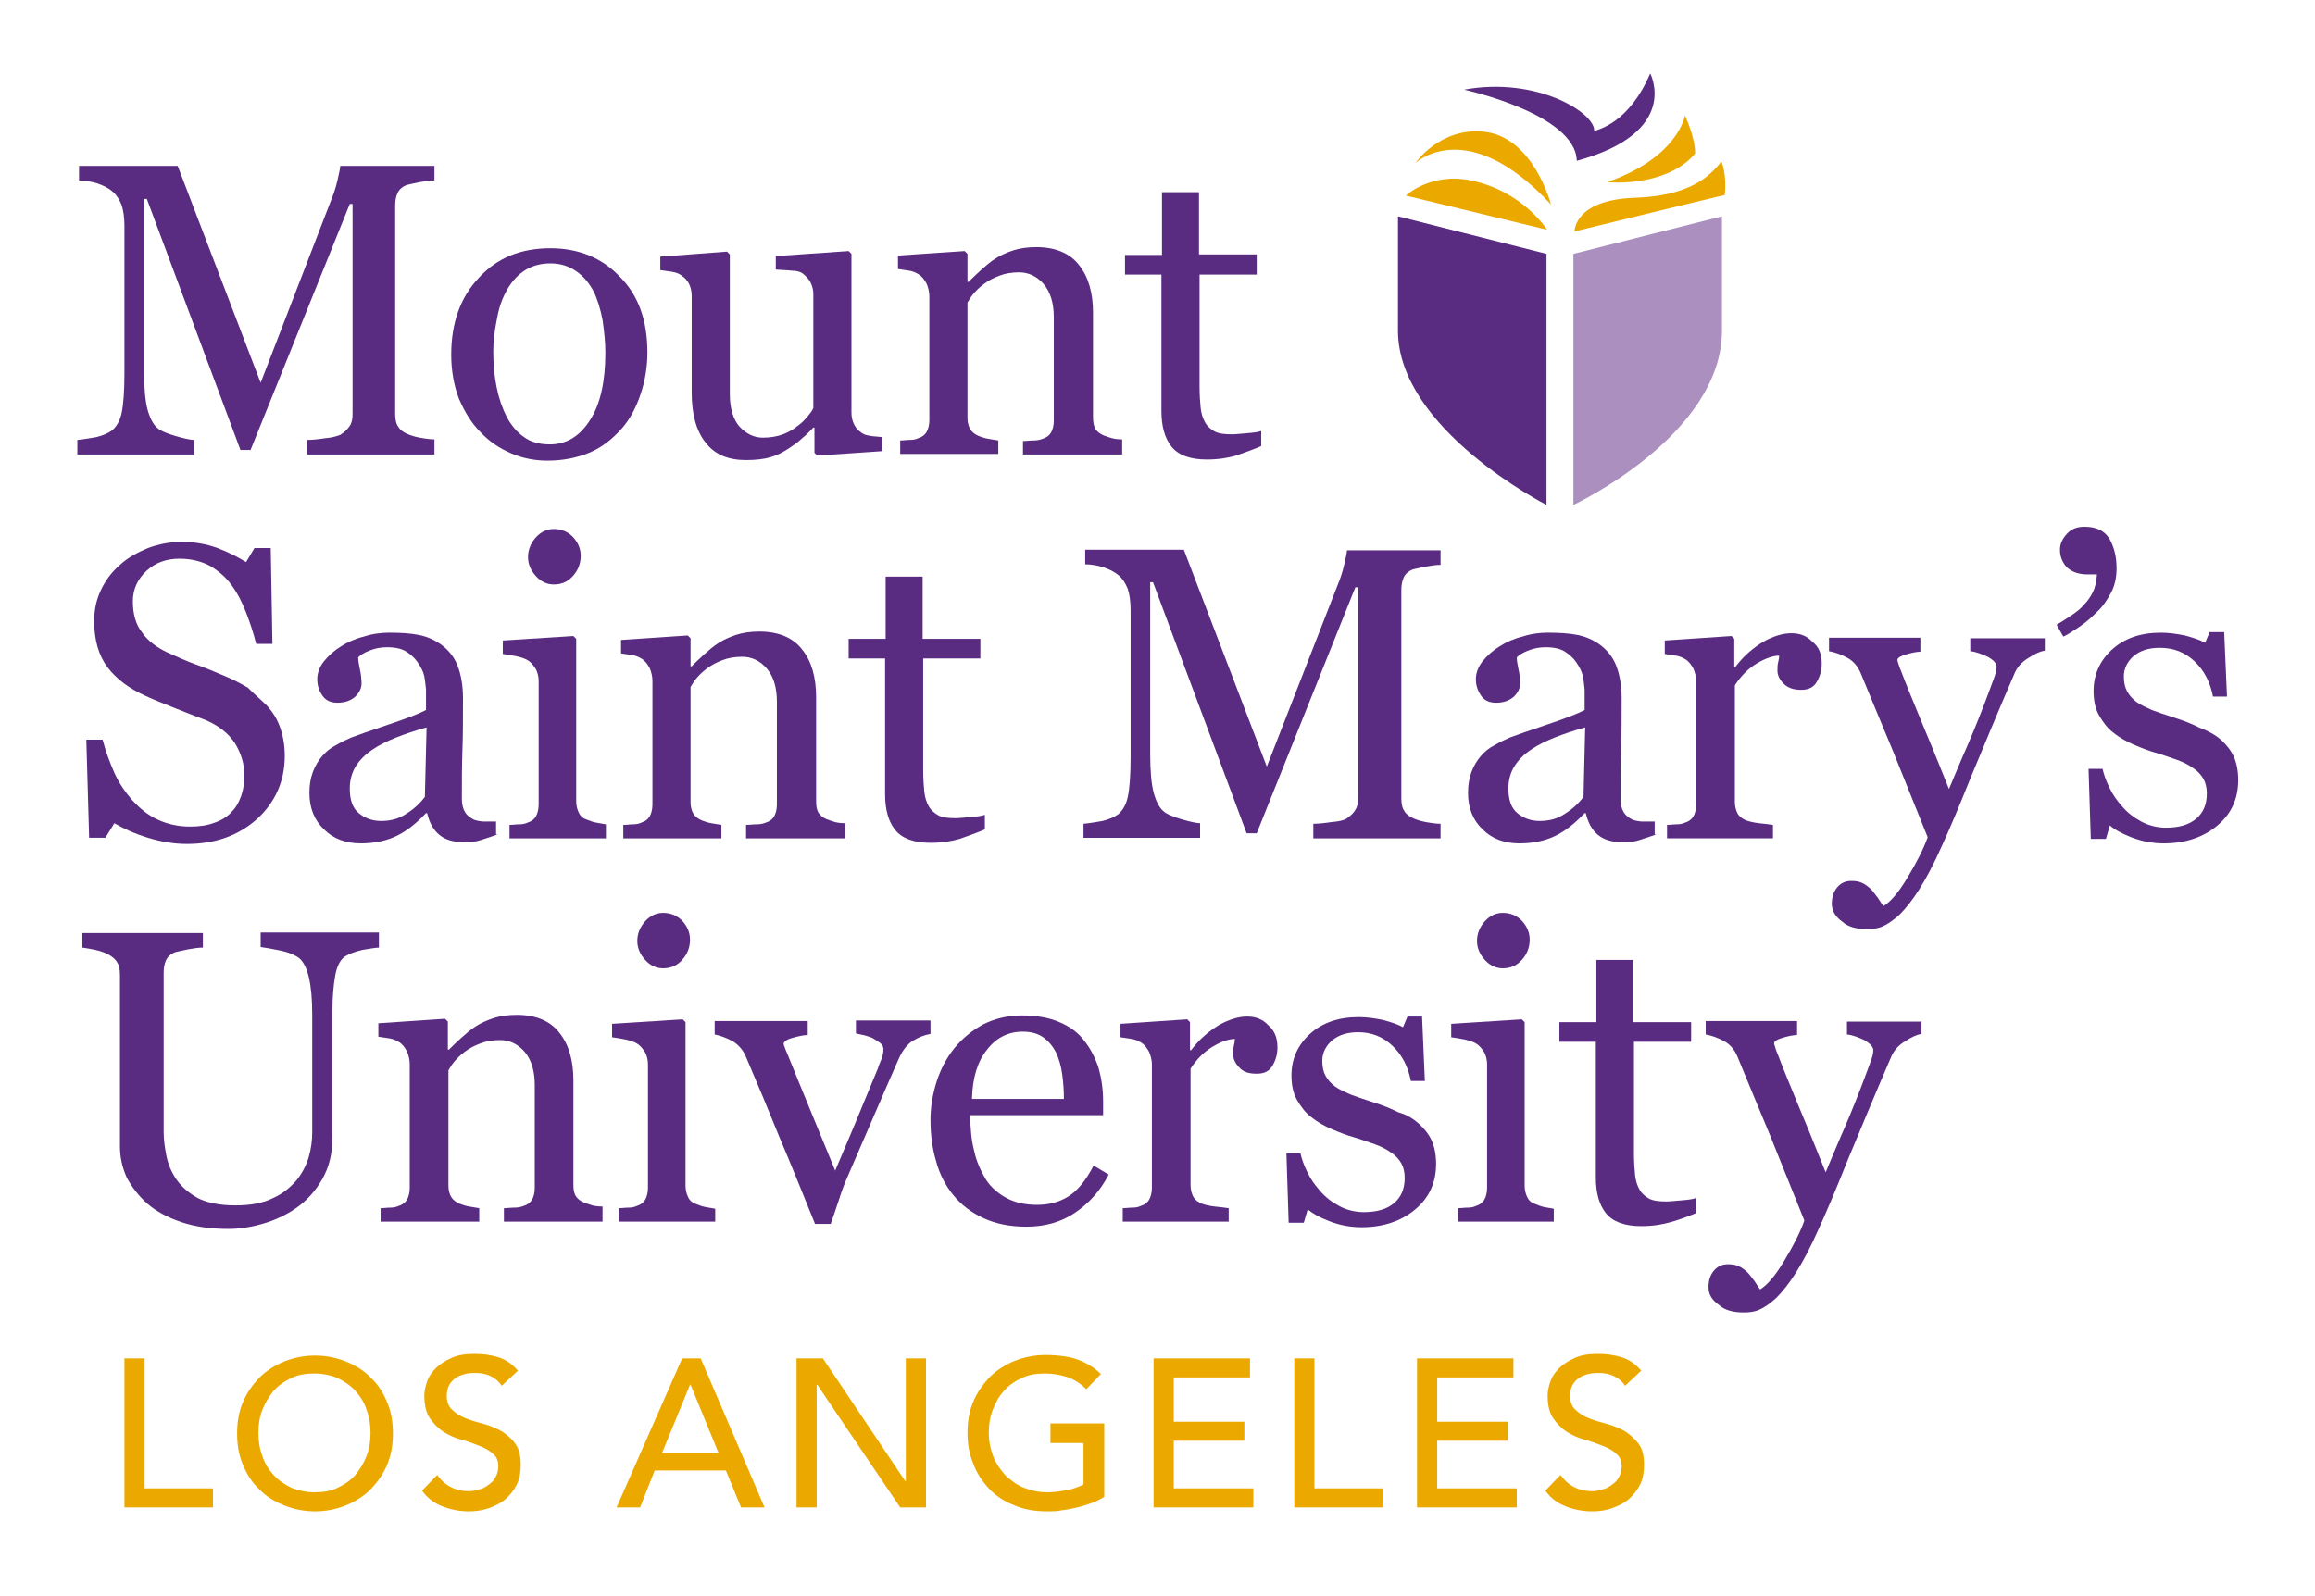 <svg enable-background="new 0 0 413 284.8" viewBox="0 0 413 284.8" xmlns="http://www.w3.org/2000/svg"><path d="m22.2 269h15.8v-3.4h-12.2v-23.2h-3.6zm39.6-.4c1.7-.7 3.2-1.7 4.4-2.9 1.2-1.3 2.2-2.7 2.9-4.4s1-3.5 1-5.5-.3-3.8-1-5.5-1.6-3.2-2.9-4.4c-1.2-1.3-2.7-2.2-4.4-2.9s-3.6-1.1-5.6-1.1-3.9.4-5.6 1.1-3.2 1.7-4.4 2.9c-1.2 1.3-2.2 2.7-2.9 4.4s-1 3.5-1 5.5.3 3.8 1 5.5 1.6 3.2 2.9 4.4c1.2 1.3 2.7 2.2 4.4 2.9s3.6 1.1 5.6 1.1 3.9-.4 5.6-1.1m-9.8-3.1c-1.2-.6-2.3-1.3-3.2-2.3s-1.6-2.1-2-3.4c-.5-1.3-.7-2.7-.7-4.1 0-1.5.2-2.8.7-4.1s1.2-2.4 2-3.4c.9-1 1.9-1.7 3.2-2.3 1.2-.6 2.6-.8 4.1-.8s2.9.3 4.1.8c1.2.6 2.3 1.3 3.2 2.3s1.6 2.1 2 3.4c.5 1.3.7 2.7.7 4.1 0 1.5-.2 2.8-.7 4.1s-1.2 2.4-2 3.4c-.9 1-1.9 1.7-3.2 2.3-1.2.6-2.6.8-4.1.8s-2.8-.3-4.1-.8m23.3.5c.9 1.3 2.1 2.2 3.6 2.8s3.1.9 4.8.9c1.3 0 2.5-.2 3.6-.6s2.1-.9 2.9-1.6 1.5-1.6 2-2.6.7-2.2.7-3.5c0-1.6-.3-2.9-1-3.8-.6-.9-1.5-1.6-2.4-2.2-1-.5-2-1-3.2-1.3-1.1-.3-2.2-.6-3.2-1s-1.8-.9-2.4-1.5c-.7-.6-1-1.5-1-2.6 0-.4.1-.8.2-1.3.2-.5.4-.9.8-1.3s.9-.8 1.6-1c.7-.3 1.5-.4 2.5-.4 1.1 0 2 .2 2.8.6s1.5 1 1.9 1.7l2.9-2.7c-1-1.2-2.2-2-3.5-2.4s-2.7-.6-4.2-.6c-1.6 0-3 .2-4.1.7s-2.1 1.1-2.8 1.8-1.3 1.5-1.6 2.4-.5 1.7-.5 2.5c0 1.7.3 3.1 1 4.1s1.5 1.8 2.4 2.4c1 .6 2 1.1 3.2 1.4 1.1.3 2.2.7 3.2 1.1s1.8.8 2.4 1.4c.7.5 1 1.3 1 2.3 0 .7-.2 1.4-.5 1.9-.3.6-.7 1-1.3 1.4-.5.4-1.1.7-1.7.8-.6.2-1.2.3-1.8.3-1.1 0-2.1-.2-3.1-.7s-1.8-1.2-2.5-2.2zm34.7 3h4.2l2.6-6.6h12.7l2.7 6.6h4.2l-11.4-26.6h-3.3zm8.1-9.7 5-12.2h.1l5 12.2zm24 9.7h3.6v-21.9h.1l14.8 21.9h4.6v-26.6h-3.6v21.9h-.1l-14.7-21.9h-4.7zm45.3-14.9v3.4h5.9v7.4c-.8.4-1.8.8-2.9 1s-2.3.4-3.6.4c-1.5 0-2.8-.3-4.1-.8s-2.3-1.3-3.3-2.2c-.9-1-1.7-2.1-2.2-3.4s-.8-2.7-.8-4.2.2-2.8.7-4.1 1.1-2.4 2-3.4 1.9-1.7 3.2-2.3c1.2-.6 2.6-.8 4.1-.8 1.4 0 2.6.2 3.9.6 1.2.4 2.4 1.1 3.5 2.2l2.6-2.7c-1.1-1.1-2.4-1.9-3.9-2.5-1.6-.6-3.6-.9-6-.9-2 0-3.9.4-5.6 1.1s-3.2 1.7-4.4 2.9c-1.2 1.3-2.2 2.7-2.9 4.4s-1 3.5-1 5.5c0 1.9.3 3.7 1 5.4.6 1.7 1.6 3.2 2.8 4.5s2.7 2.3 4.5 3c1.8.8 3.8 1.1 6 1.1.8 0 1.7 0 2.6-.2.9-.1 1.8-.3 2.7-.5s1.7-.5 2.6-.8c.8-.3 1.6-.7 2.2-1.1v-13.1h-9.6zm18.3 14.9h17.9v-3.4h-14.2v-8.5h12.6v-3.4h-12.6v-7.9h13.6v-3.4h-17.2v26.6zm25.2 0h15.8v-3.4h-12.2v-23.2h-3.6zm21.8 0h17.9v-3.4h-14.2v-8.5h12.6v-3.4h-12.6v-7.9h13.6v-3.4h-17.2v26.6zm23-3c.9 1.3 2.1 2.2 3.6 2.8s3.1.9 4.8.9c1.3 0 2.5-.2 3.6-.6s2.1-.9 2.9-1.6 1.5-1.6 2-2.6.7-2.2.7-3.5c0-1.6-.3-2.9-1-3.8s-1.5-1.6-2.4-2.2c-1-.5-2-1-3.2-1.3-1.1-.3-2.2-.6-3.2-1s-1.8-.9-2.4-1.5c-.7-.6-1-1.5-1-2.6 0-.4.1-.8.2-1.3.2-.5.4-.9.8-1.3s.9-.8 1.6-1c.7-.3 1.5-.4 2.5-.4 1.1 0 2 .2 2.8.6s1.5 1 1.9 1.7l2.9-2.7c-1-1.2-2.2-2-3.5-2.4s-2.7-.6-4.2-.6c-1.6 0-3 .2-4.1.7s-2.1 1.1-2.8 1.8-1.3 1.5-1.6 2.4-.5 1.7-.5 2.5c0 1.7.3 3.1 1 4.1s1.5 1.8 2.4 2.4c1 .6 2 1.1 3.2 1.4 1.1.3 2.2.7 3.2 1.1s1.8.8 2.4 1.4c.7.5 1 1.3 1 2.3 0 .7-.2 1.4-.5 1.9-.3.6-.7 1-1.3 1.4-.5.4-1.1.7-1.7.8-.6.2-1.2.3-1.8.3-1.1 0-2.1-.2-3.1-.7s-1.8-1.2-2.5-2.2z" fill="#eba900"/><g fill="#592c82"><path d="m77.6 81.1h-22.8v-2.6c.8 0 1.9-.1 3.2-.3 1.3-.1 2.2-.4 2.7-.6.8-.5 1.3-1 1.7-1.6s.5-1.3.5-2.2v-37.4h-.5l-17.7 43.9h-1.8l-16.7-44.8h-.5v30.7c0 3 .2 5.2.6 6.8.4 1.5 1 2.7 1.7 3.3.5.5 1.6 1 3.3 1.5s2.8.7 3.3.7v2.6h-20.8v-2.6c1.1-.1 2.2-.3 3.4-.5 1.2-.3 2.1-.7 2.8-1.2.8-.7 1.4-1.7 1.7-3.1s.5-3.8.5-7v-26.4c0-1.5-.2-2.8-.5-3.7-.4-1-.9-1.8-1.6-2.4-.8-.7-1.7-1.1-2.8-1.5-1.1-.3-2.2-.5-3.2-.5v-2.6h17.6l14.8 38.7 12.5-32.4c.5-1.2.9-2.4 1.2-3.7s.5-2.2.5-2.6h16.8v2.6c-.7 0-1.5.1-2.6.3s-1.8.4-2.3.5c-.8.3-1.4.8-1.7 1.5s-.4 1.4-.4 2.2v37.1c0 .8.1 1.6.4 2.1.3.6.8 1.1 1.7 1.5.4.2 1.2.5 2.3.7s2 .3 2.6.3v2.7z"/><path d="m108 62.9c0-1.8-.2-3.7-.5-5.8-.4-2-.9-3.7-1.6-5.1-.8-1.5-1.8-2.7-3.1-3.6s-2.8-1.4-4.6-1.4c-1.9 0-3.5.5-4.8 1.4s-2.4 2.2-3.2 3.8c-.8 1.5-1.3 3.2-1.6 5-.4 2-.6 3.8-.6 5.5 0 2.3.2 4.5.6 6.4.4 2 1 3.7 1.8 5.3.8 1.5 1.9 2.8 3.1 3.6 1.2.9 2.8 1.3 4.6 1.3 3 0 5.4-1.5 7.2-4.4 1.8-2.8 2.7-6.8 2.7-12zm7.5 0c0 2.5-.4 5-1.2 7.4s-1.9 4.5-3.4 6.2c-1.7 1.9-3.6 3.4-5.8 4.3s-4.7 1.4-7.4 1.4c-2.3 0-4.4-.4-6.5-1.3s-3.9-2.1-5.5-3.8c-1.6-1.6-2.8-3.6-3.8-5.9-.9-2.3-1.4-5-1.4-7.9 0-5.6 1.6-10.2 4.9-13.7 3.3-3.6 7.5-5.3 12.8-5.3 5 0 9.2 1.7 12.4 5.1 3.3 3.3 4.9 7.8 4.9 13.5z"/><path d="m157.5 80.5-11.7.8-.5-.5v-4.5h-.2c-.6.6-1.2 1.3-2 1.9-.7.7-1.6 1.3-2.5 1.9-1.1.7-2.1 1.2-3.2 1.5-1 .3-2.5.5-4.3.5-3.2 0-5.6-1-7.2-3.1-1.7-2.1-2.5-5.1-2.5-9v-17.2c0-.9-.2-1.6-.5-2.2s-.8-1.1-1.4-1.5c-.4-.3-1-.5-1.6-.6-.7-.1-1.4-.2-2.1-.3v-2.4l11.9-.9.5.5v24.9c0 2.6.6 4.5 1.7 5.8 1.2 1.3 2.6 2 4.2 2 1.3 0 2.5-.2 3.6-.6 1-.4 1.9-.9 2.6-1.5.7-.5 1.2-1 1.7-1.6s.9-1.1 1.1-1.6v-20.3c0-.8-.2-1.5-.5-2.1s-.8-1.1-1.4-1.6c-.4-.3-1.1-.5-1.9-.5-.9-.1-1.8-.1-2.9-.2v-2.4l13-.9.5.5v28.4c0 .8.2 1.5.5 2.1s.8 1.1 1.4 1.5c.4.3 1 .4 1.6.5s1.3.1 2 .2v2.5z"/><path d="m200 81.1h-17.5v-2.4c.6 0 1.2-.1 1.8-.1.7 0 1.2-.1 1.7-.3.7-.2 1.2-.6 1.5-1.1s.5-1.3.5-2.1v-18.5c0-2.5-.6-4.5-1.8-5.9s-2.7-2.1-4.4-2.1c-1.3 0-2.5.2-3.5.6-1.1.4-2 .9-2.8 1.5s-1.4 1.2-1.9 1.8-.8 1.2-1 1.5v20.6c0 .8.2 1.5.5 2s.8.9 1.5 1.2c.5.2 1.1.4 1.7.5l1.8.3v2.4h-17.5v-2.4c.6 0 1.1-.1 1.7-.1s1.1-.1 1.5-.3c.7-.2 1.2-.6 1.5-1.1s.5-1.3.5-2.1v-22.1c0-.8-.2-1.6-.5-2.3-.4-.7-.8-1.3-1.5-1.7-.5-.3-1-.5-1.6-.6s-1.3-.2-2-.3v-2.4l11.9-.8.5.5v5h.2c.6-.6 1.3-1.3 2.2-2.1s1.7-1.5 2.5-2c.9-.6 2-1.1 3.2-1.5s2.6-.6 4.2-.6c3.4 0 6 1.1 7.6 3.2 1.7 2.1 2.5 5 2.5 8.5v18.6c0 .8.1 1.5.4 2.1.3.5.8.9 1.5 1.2.6.2 1.1.4 1.5.5s1 .2 1.8.2v2.7z"/><path d="m225 79.6c-1.6.7-3.1 1.2-4.5 1.7-1.4.4-3.1.7-5.2.7-3 0-5.1-.8-6.3-2.3s-1.8-3.6-1.8-6.4v-24.3h-6.5v-3.5h6.6v-11.2h6.6v11.1h10.3v3.6h-10.2v20c0 1.5.1 2.8.2 3.8s.4 1.9.8 2.6 1 1.2 1.7 1.6c.8.4 1.8.5 3.1.5.6 0 1.5-.1 2.7-.2s2-.2 2.5-.4z"/><path d="m47.6 125.9c1.1 1.2 1.9 2.5 2.4 4 .5 1.4.8 3.1.8 5 0 4.5-1.7 8.3-5 11.3-3.4 3-7.5 4.4-12.5 4.4-2.3 0-4.6-.4-6.9-1.1s-4.3-1.6-6-2.6l-1.6 2.6h-2.9l-.5-17.5h2.9c.6 2.2 1.3 4.1 2.1 5.9s1.9 3.4 3.2 4.9c1.3 1.4 2.7 2.6 4.4 3.4s3.6 1.3 5.9 1.3c1.7 0 3.1-.2 4.4-.7 1.2-.4 2.3-1.1 3-1.9.8-.8 1.3-1.7 1.7-2.8s.6-2.3.6-3.7c0-2.1-.6-4-1.7-5.8-1.2-1.8-2.9-3.1-5.2-4.1-1.6-.6-3.4-1.3-5.4-2.1s-3.8-1.5-5.3-2.2c-2.9-1.3-5.2-3-6.8-5.1s-2.4-4.9-2.4-8.3c0-2 .4-3.8 1.2-5.5s1.9-3.2 3.4-4.5c1.4-1.3 3.1-2.2 5-3 1.9-.7 3.9-1.1 6-1.1 2.4 0 4.5.4 6.4 1.1s3.6 1.6 5.1 2.5l1.5-2.5h2.9l.3 17.1h-2.9c-.5-2-1.1-3.8-1.8-5.6s-1.5-3.4-2.6-4.9c-1-1.4-2.3-2.5-3.8-3.4-1.5-.8-3.3-1.3-5.5-1.3-2.3 0-4.3.7-5.9 2.2s-2.4 3.3-2.4 5.4c0 2.2.5 4.1 1.6 5.5 1 1.5 2.6 2.7 4.5 3.6 1.8.8 3.5 1.6 5.2 2.2s3.4 1.3 5 2c1.5.6 2.8 1.3 4.2 2.1 1.3 1.3 2.4 2.2 3.4 3.2z"/><path d="m76.1 129.8c-2.1.6-3.9 1.2-5.4 1.8s-3 1.3-4.3 2.2c-1.2.8-2.2 1.8-2.9 2.9s-1.1 2.5-1.1 4c0 2 .5 3.5 1.6 4.4s2.4 1.4 4 1.4c1.7 0 3.2-.4 4.5-1.3 1.3-.8 2.4-1.8 3.3-3zm12.7 19.1c-1.1.4-2.1.7-3 1s-1.8.4-2.9.4c-1.9 0-3.4-.4-4.5-1.3s-1.8-2.2-2.2-3.9h-.2c-1.6 1.7-3.3 3.1-5.1 4s-4 1.4-6.5 1.4c-2.7 0-4.9-.8-6.6-2.5-1.7-1.6-2.6-3.8-2.6-6.5 0-1.4.2-2.6.6-3.7s1-2.1 1.7-2.9c.6-.7 1.4-1.4 2.4-1.9 1-.6 1.9-1 2.8-1.4 1.1-.4 3.3-1.2 6.6-2.3s5.6-2 6.7-2.6v-3.6c0-.3-.1-.9-.2-1.8s-.4-1.7-.9-2.5c-.5-.9-1.2-1.7-2.1-2.3-.9-.7-2.1-1-3.8-1-1.1 0-2.1.2-3.1.6s-1.6.8-2 1.2c0 .5.1 1.2.3 2.1s.3 1.8.3 2.6-.4 1.6-1.1 2.3c-.8.7-1.8 1.1-3.2 1.1-1.2 0-2.1-.4-2.7-1.3s-.9-1.8-.9-2.9.4-2.2 1.2-3.2 1.8-1.9 3.1-2.7c1.1-.7 2.4-1.3 4-1.7 1.5-.5 3.1-.7 4.5-.7 2 0 3.8.1 5.3.4s2.9.9 4.1 1.8 2.2 2.1 2.8 3.6 1 3.5 1 5.9c0 3.5 0 6.5-.1 9.2s-.1 5.6-.1 8.8c0 .9.2 1.7.5 2.2.3.6.8 1 1.5 1.4.4.2.9.3 1.7.4h2.4v2.3z"/><path d="m103.6 99.2c0 1.4-.5 2.6-1.4 3.6s-2 1.5-3.4 1.5c-1.2 0-2.3-.5-3.2-1.5s-1.4-2.1-1.4-3.4.5-2.5 1.4-3.5 2-1.5 3.2-1.5c1.4 0 2.5.5 3.4 1.4 1 1.1 1.4 2.2 1.4 3.4zm4.6 50.4h-17.3v-2.4c.6 0 1.1-.1 1.7-.1s1.1-.1 1.5-.3c.7-.2 1.2-.6 1.5-1.1s.5-1.3.5-2.1v-22.1c0-.8-.2-1.5-.5-2.1-.4-.6-.8-1.2-1.5-1.6-.5-.3-1.1-.5-2-.7s-1.7-.3-2.4-.4v-2.4l12.6-.8.5.5v29c0 .8.2 1.5.5 2.1s.8 1 1.5 1.2c.5.2 1 .4 1.6.5.5.1 1.1.2 1.7.3v2.5z"/><path d="m150.6 149.6h-17.5v-2.4c.6 0 1.2-.1 1.8-.1.7 0 1.2-.1 1.7-.3.7-.2 1.2-.6 1.5-1.1s.5-1.3.5-2.1v-18.4c0-2.5-.6-4.5-1.8-5.9s-2.7-2.1-4.4-2.1c-1.3 0-2.5.2-3.5.6-1.1.4-2 .9-2.8 1.5s-1.4 1.2-1.9 1.8-.8 1.2-1 1.5v20.6c0 .8.2 1.5.5 2s.8.9 1.5 1.2c.5.2 1.1.4 1.7.5s1.2.2 1.8.3v2.4h-17.5v-2.4c.6 0 1.1-.1 1.7-.1s1.1-.1 1.5-.3c.7-.2 1.2-.6 1.5-1.1s.5-1.3.5-2.1v-22.1c0-.8-.2-1.6-.5-2.3-.4-.7-.8-1.3-1.5-1.7-.5-.3-1-.5-1.6-.6s-1.3-.2-2-.3v-2.4l11.9-.8.5.5v5h.2c.6-.6 1.3-1.3 2.2-2.1s1.7-1.5 2.5-2c.9-.6 2-1.1 3.2-1.5s2.6-.6 4.2-.6c3.4 0 6 1.1 7.6 3.2 1.7 2.1 2.5 5 2.5 8.5v18.6c0 .8.1 1.5.4 2s.8.9 1.5 1.2c.6.2 1.1.4 1.5.5s1 .2 1.8.2v2.7z"/><path d="m175.7 148c-1.6.7-3.1 1.2-4.5 1.7-1.4.4-3.1.7-5.2.7-3 0-5.1-.8-6.3-2.3s-1.8-3.6-1.8-6.4v-24.2h-6.5v-3.5h6.6v-11.1h6.6v11.1h10.3v3.5h-10.2v20c0 1.5.1 2.8.2 3.8s.4 1.9.8 2.6 1 1.2 1.7 1.6c.8.4 1.8.5 3.1.5.6 0 1.5-.1 2.7-.2s2-.2 2.5-.4z"/><path d="m257.1 149.6h-22.8v-2.6c.8 0 1.9-.1 3.2-.3 1.3-.1 2.2-.3 2.7-.6.7-.5 1.3-1 1.6-1.6.4-.6.5-1.3.5-2.2v-37.5h-.5l-17.6 43.9h-1.8l-16.7-44.8h-.5v30.7c0 3 .2 5.2.6 6.8.4 1.5 1 2.7 1.7 3.3.5.5 1.6 1 3.3 1.5s2.8.7 3.3.7v2.6h-20.8v-2.5c1.1-.1 2.2-.3 3.4-.5 1.2-.3 2.1-.7 2.8-1.2.8-.7 1.4-1.7 1.7-3.1s.5-3.7.5-7v-26.4c0-1.5-.2-2.8-.5-3.7-.4-1-.9-1.8-1.6-2.4-.8-.7-1.7-1.1-2.8-1.5-1.1-.3-2.2-.5-3.2-.5v-2.6h17.6l14.8 38.7 12.6-32.3c.5-1.2.9-2.4 1.2-3.7s.5-2.2.5-2.6h16.7v2.6c-.7 0-1.5.1-2.6.3s-1.8.4-2.3.5c-.8.3-1.4.8-1.7 1.5s-.4 1.4-.4 2.2v37.1c0 .8.1 1.6.4 2.1.3.6.8 1.1 1.7 1.5.4.2 1.2.5 2.3.7s2 .3 2.6.3v2.6z"/><path d="m282.8 129.8c-2.1.6-3.9 1.2-5.4 1.8s-3 1.3-4.3 2.2c-1.2.8-2.2 1.8-2.9 2.9s-1.1 2.5-1.1 4c0 2 .5 3.5 1.6 4.4s2.4 1.4 4 1.4c1.7 0 3.2-.4 4.5-1.3 1.3-.8 2.4-1.8 3.3-3zm12.7 19.1c-1.1.4-2.1.7-3 1s-1.8.4-2.9.4c-1.9 0-3.4-.4-4.5-1.3s-1.8-2.2-2.2-3.9h-.2c-1.6 1.7-3.3 3.1-5.1 4s-4 1.4-6.5 1.4c-2.7 0-4.9-.8-6.6-2.5-1.7-1.6-2.6-3.8-2.6-6.5 0-1.4.2-2.6.6-3.7s1-2.1 1.7-2.9c.6-.7 1.4-1.4 2.4-1.9 1-.6 1.9-1 2.8-1.4 1.1-.4 3.3-1.2 6.6-2.3s5.6-2 6.7-2.6v-3.6c0-.3-.1-.9-.2-1.8s-.4-1.7-.9-2.5c-.5-.9-1.2-1.7-2.1-2.3-.9-.7-2.1-1-3.8-1-1.1 0-2.1.2-3.1.6s-1.6.8-2 1.2c0 .5.1 1.2.3 2.1s.3 1.8.3 2.6-.4 1.6-1.1 2.3c-.8.7-1.8 1.1-3.2 1.1-1.2 0-2.1-.4-2.7-1.3s-.9-1.8-.9-2.9.4-2.2 1.2-3.2 1.8-1.9 3.1-2.7c1.1-.7 2.4-1.3 4-1.7 1.5-.5 3.1-.7 4.5-.7 2 0 3.8.1 5.3.4s2.9.9 4.1 1.8 2.2 2.1 2.8 3.6 1 3.5 1 5.9c0 3.5 0 6.5-.1 9.2s-.1 5.6-.1 8.8c0 .9.2 1.7.5 2.2.3.6.8 1 1.5 1.4.4.2.9.3 1.7.4h2.4v2.3z"/><path d="m325 118.4c0 1.2-.3 2.3-.9 3.3s-1.5 1.4-2.8 1.4c-1.4 0-2.4-.4-3.1-1.1s-1.1-1.5-1.1-2.3c0-.5 0-1 .1-1.4s.2-.9.2-1.3c-1.1 0-2.5.5-4 1.4s-2.8 2.2-3.9 3.9v20.8c0 .8.2 1.5.5 2.1.3.5.8.9 1.5 1.2.6.2 1.4.4 2.3.5 1 .1 1.8.2 2.5.3v2.4h-18.9v-2.4c.6 0 1.1-.1 1.7-.1s1.1-.1 1.5-.3c.7-.2 1.2-.6 1.5-1.1s.5-1.3.5-2.1v-22.1c0-.7-.2-1.5-.5-2.2-.4-.7-.8-1.3-1.5-1.7-.5-.3-1-.5-1.6-.6s-1.3-.2-2-.3v-2.4l11.9-.8.5.5v5h.2c1.5-2 3.2-3.4 5-4.5 1.8-1 3.5-1.5 5-1.5s2.8.5 3.7 1.5c1.2.9 1.7 2.2 1.7 3.9z"/><path d="m326.8 161.3c0-1.2.3-2.2 1-3s1.5-1.1 2.5-1.1c.8 0 1.4.1 2 .4s1.1.7 1.5 1.1.7.9 1.2 1.5c.4.6.7 1.1 1 1.5 1.2-.7 2.7-2.4 4.3-5.1 1.7-2.8 2.9-5.2 3.6-7.2-2.3-5.7-4.4-10.9-6.2-15.4-1.9-4.5-3.8-9.2-5.8-14-.5-1.1-1.2-2-2.3-2.6s-2.2-1-3.3-1.2v-2.4h16.3v2.5c-.7 0-1.6.2-2.6.5s-1.5.6-1.5 1c0 .1.1.4.2.7s.2.7.4 1.1c.9 2.4 2.3 5.8 4.2 10.4 1.9 4.5 3.3 8.1 4.4 10.8 1.1-2.6 2.2-5.3 3.4-8 1.2-2.8 2.5-6 3.9-9.8.2-.5.4-1.1.7-1.9s.5-1.5.5-2.1-.5-1.2-1.6-1.8c-1.1-.5-2.1-.9-3.1-1v-2.3h13.3v2.2c-.7.1-1.7.5-2.9 1.3-1.2.7-2.1 1.7-2.6 3-2.9 6.7-5.4 12.8-7.7 18.3-2.2 5.5-3.9 9.5-5.1 12.1-1.5 3.4-2.9 6-4.1 7.9s-2.4 3.4-3.5 4.5c-1.1 1-2.1 1.7-3 2.1s-1.8.5-2.8.5c-1.9 0-3.4-.4-4.4-1.3-1.4-1-1.9-2.1-1.9-3.2z"/><path d="m377.6 101.4c0 1.6-.3 3.1-1 4.4s-1.5 2.5-2.5 3.4c-1 1-2 1.9-3.2 2.7s-2.1 1.4-2.8 1.7l-1.2-2.1c1-.6 1.9-1.2 2.8-1.8s1.6-1.2 2.1-1.8c.7-.7 1.2-1.5 1.6-2.3s.6-1.8.7-3.1h-1.7c-1.5 0-2.7-.4-3.6-1.2-.8-.8-1.3-1.9-1.3-3.2 0-1 .4-1.9 1.2-2.8s1.8-1.3 3.2-1.3c2.1 0 3.5.7 4.4 2.1.8 1.4 1.3 3.1 1.3 5.3z"/><path d="m396.2 132c1 .9 1.8 1.9 2.3 3s.8 2.5.8 4.2c0 3.3-1.2 6-3.7 8.1s-5.7 3.2-9.6 3.2c-2.1 0-4-.4-5.8-1.1s-3-1.4-3.8-2.1l-.7 2.4h-2.7l-.4-12.5h2.5c.2.9.6 2.1 1.2 3.3.6 1.3 1.4 2.4 2.3 3.4.9 1.1 2.1 2 3.4 2.7s2.8 1.1 4.4 1.1c2.3 0 4.1-.5 5.4-1.6s1.9-2.6 1.9-4.5c0-1-.2-1.9-.6-2.6s-1-1.4-1.8-1.9c-.8-.6-1.8-1.1-2.9-1.5-1.2-.4-2.5-.9-3.9-1.3-1.1-.3-2.4-.8-3.8-1.4s-2.6-1.3-3.6-2.1c-1.1-.8-1.9-1.9-2.6-3.1s-1-2.7-1-4.4c0-2.9 1.1-5.4 3.3-7.4s5.1-3 8.7-3c1.4 0 2.8.2 4.3.5 1.5.4 2.7.8 3.6 1.3l.8-1.9h2.6l.5 11.5h-2.5c-.5-2.6-1.6-4.7-3.3-6.3s-3.7-2.4-6.2-2.4c-2 0-3.5.5-4.7 1.5-1.1 1-1.7 2.2-1.7 3.6 0 1.1.2 2 .6 2.7s.9 1.3 1.7 1.9c.7.5 1.6.9 2.7 1.4 1.1.4 2.5.9 4.1 1.4s3.1 1.1 4.5 1.8c1.6.6 2.8 1.3 3.7 2.1z"/><path d="m67.7 169.1c-.7 0-1.7.2-3 .4-1.3.3-2.4.7-3.2 1.2-.8.6-1.4 1.7-1.7 3.4s-.5 3.9-.5 6.4v22.5c0 2.9-.6 5.3-1.8 7.4s-2.7 3.8-4.7 5.2c-1.9 1.3-3.9 2.2-6 2.8s-4.1.9-6.1.9c-3.1 0-5.9-.4-8.3-1.2s-4.5-1.9-6.1-3.3-2.8-3-3.7-4.7c-.8-1.8-1.2-3.6-1.2-5.6v-30.5c0-.8-.1-1.6-.4-2.1-.3-.6-.8-1.1-1.7-1.6-.6-.3-1.4-.6-2.3-.8s-1.7-.3-2.3-.4v-2.6h21.5v2.6c-.7 0-1.5.1-2.6.3-1 .2-1.8.4-2.3.5-.8.3-1.4.8-1.7 1.5s-.4 1.4-.4 2.2v28.4c0 1.4.2 2.8.5 4.3s.9 2.9 1.8 4.2 2.2 2.4 3.8 3.3c1.6.8 3.8 1.3 6.7 1.3 2.7 0 4.9-.4 6.7-1.3 1.8-.8 3.2-2 4.3-3.3 1-1.3 1.7-2.7 2.1-4.1s.6-2.9.6-4.3v-21.1c0-2.7-.2-4.9-.6-6.6s-1-2.8-1.7-3.4c-.8-.6-2-1.1-3.5-1.4s-2.6-.5-3.4-.6v-2.6h21.1v2.7z"/><path d="m107.4 218h-17.5v-2.4c.6 0 1.2-.1 1.8-.1.7 0 1.2-.1 1.7-.3.7-.2 1.2-.6 1.5-1.1s.5-1.2.5-2.1v-18.4c0-2.5-.6-4.5-1.8-5.9s-2.7-2.1-4.4-2.1c-1.3 0-2.5.2-3.5.6-1.1.4-2 .9-2.8 1.5s-1.4 1.2-1.9 1.8-.8 1.2-1 1.5v20.6c0 .8.2 1.5.5 2s.8.9 1.5 1.2c.5.2 1.1.4 1.7.5l1.8.3v2.4h-17.6v-2.4c.6 0 1.1-.1 1.7-.1s1.1-.1 1.5-.3c.7-.2 1.2-.6 1.5-1.1s.5-1.3.5-2.1v-22.1c0-.8-.2-1.6-.5-2.3-.4-.7-.8-1.3-1.5-1.7-.5-.3-1-.5-1.6-.6s-1.3-.2-2-.3v-2.4l11.9-.8.5.5v5h.2c.6-.6 1.3-1.3 2.2-2.1s1.7-1.5 2.5-2c.9-.6 2-1.1 3.2-1.5s2.6-.6 4.2-.6c3.4 0 6 1.1 7.6 3.2 1.7 2.1 2.5 5 2.5 8.5v18.6c0 .8.1 1.5.4 2s.8.9 1.5 1.2c.6.2 1.1.4 1.5.5s1 .2 1.8.2v2.7z"/><path d="m123.1 167.7c0 1.4-.5 2.6-1.4 3.6s-2 1.5-3.4 1.5c-1.2 0-2.3-.5-3.2-1.5s-1.4-2.1-1.4-3.4.5-2.5 1.4-3.5 2-1.5 3.2-1.5c1.4 0 2.5.5 3.4 1.4 1 1.1 1.4 2.2 1.4 3.4zm4.6 50.3h-17.3v-2.4c.6 0 1.1-.1 1.7-.1s1.1-.1 1.5-.3c.7-.2 1.2-.6 1.5-1.1s.5-1.3.5-2.1v-22.1c0-.8-.2-1.5-.5-2.1-.4-.6-.8-1.2-1.5-1.6-.5-.3-1.1-.5-2-.7s-1.7-.3-2.4-.4v-2.4l12.6-.8.5.5v29.2c0 .8.2 1.5.5 2.1s.8 1 1.5 1.2c.5.2 1 .4 1.6.5.5.1 1.1.2 1.7.3v2.3z"/><path d="m166 184.5c-1.1.2-2.1.6-3.1 1.2s-1.8 1.6-2.5 3.1c-1.4 3.2-2.9 6.6-4.4 10.1s-3.1 7.2-4.8 11.1c-.5 1.1-1 2.4-1.5 4-.5 1.5-1 3-1.5 4.4h-2.8c-2.3-5.7-4.4-10.9-6.4-15.6-1.9-4.7-3.9-9.5-6-14.4-.5-1.1-1.3-2-2.3-2.6-1.1-.6-2.2-1-3.2-1.2v-2.4h16.6v2.5c-.7 0-1.6.2-2.7.5s-1.6.7-1.6 1.1c0 .1.1.3.2.6s.2.6.4 1c1 2.5 2.4 5.9 4.2 10.3s3.3 8 4.4 10.7c.9-2.1 2-4.7 3.3-7.8s2.7-6.6 4.3-10.4c.2-.7.5-1.3.7-1.8.2-.6.3-1.1.3-1.7 0-.4-.2-.8-.6-1.1s-.9-.6-1.4-.9c-.6-.2-1.1-.4-1.6-.5s-1-.2-1.3-.3v-2.3h13.3z"/><path d="m189.8 196c0-1.4-.1-2.8-.3-4.3s-.6-2.8-1.1-3.9c-.6-1.1-1.3-2-2.3-2.7s-2.2-1-3.7-1c-2.5 0-4.7 1.1-6.3 3.2-1.7 2.1-2.6 5-2.7 8.8h16.4zm8 13.6c-1.5 2.9-3.5 5.1-6 6.8s-5.4 2.5-8.7 2.5c-2.9 0-5.4-.5-7.6-1.5s-4-2.4-5.4-4.1-2.5-3.8-3.1-6.1c-.7-2.3-1-4.8-1-7.4 0-2.3.4-4.6 1.1-6.8s1.8-4.3 3.2-6 3.1-3.1 5.1-4.2c2-1 4.3-1.6 6.9-1.6s4.9.4 6.7 1.2c1.9.8 3.4 1.9 4.5 3.4 1.1 1.4 1.9 3 2.5 4.8.5 1.8.8 3.8.8 6v2.4h-23.7c0 2.4.2 4.5.7 6.4.4 1.9 1.2 3.6 2.1 5.1.9 1.4 2.2 2.5 3.7 3.3s3.3 1.2 5.4 1.2c2.2 0 4-.5 5.6-1.5s3.1-2.8 4.5-5.5z"/><path d="m227.9 186.9c0 1.2-.3 2.3-.9 3.3s-1.5 1.4-2.8 1.4c-1.4 0-2.4-.3-3.1-1.1-.7-.7-1.1-1.5-1.1-2.3 0-.5 0-1 .1-1.5.1-.4.2-.9.2-1.3-1.1 0-2.5.5-4 1.4s-2.8 2.2-3.9 3.9v20.8c0 .8.2 1.5.5 2.1.3.5.8.9 1.5 1.2.6.2 1.4.4 2.3.5 1 .1 1.8.2 2.5.3v2.4h-18.9v-2.4c.6 0 1.1-.1 1.7-.1s1.1-.1 1.5-.3c.7-.2 1.2-.6 1.5-1.1s.5-1.3.5-2.1v-22.1c0-.7-.2-1.5-.5-2.2-.4-.7-.8-1.3-1.5-1.7-.5-.3-1-.5-1.6-.6s-1.3-.2-2-.3v-2.4l11.9-.8.5.5v5h.2c1.5-2 3.2-3.4 5-4.5 1.8-1 3.5-1.5 5-1.5s2.8.5 3.7 1.5c1.2 1 1.7 2.3 1.7 4z"/><path d="m253.1 200.5c1 .9 1.8 1.9 2.3 3s.8 2.5.8 4.2c0 3.3-1.2 6-3.7 8.1s-5.7 3.2-9.6 3.2c-2.1 0-4-.4-5.8-1.1s-3-1.4-3.8-2.1l-.7 2.4h-2.7l-.4-12.4h2.5c.2.9.6 2.1 1.2 3.3.6 1.3 1.4 2.4 2.3 3.4.9 1.1 2.1 2 3.4 2.7s2.8 1.1 4.4 1.1c2.3 0 4.1-.5 5.4-1.6s1.9-2.6 1.9-4.5c0-1-.2-1.9-.6-2.6s-1-1.4-1.8-1.9c-.8-.6-1.8-1.1-2.9-1.5-1.2-.4-2.5-.9-3.9-1.3-1.1-.3-2.4-.8-3.8-1.4s-2.6-1.3-3.6-2.1c-1.1-.8-1.9-1.9-2.6-3.1s-1-2.7-1-4.4c0-2.9 1.1-5.4 3.3-7.4s5.1-3 8.7-3c1.4 0 2.8.2 4.3.5 1.5.4 2.7.8 3.6 1.3l.8-1.9h2.6l.5 11.5h-2.5c-.5-2.6-1.6-4.7-3.3-6.3s-3.7-2.4-6.1-2.4c-2 0-3.5.5-4.7 1.5-1.1 1-1.7 2.2-1.7 3.6 0 1.1.2 2 .6 2.7s.9 1.3 1.7 1.9c.7.5 1.6.9 2.7 1.4 1.1.4 2.5.9 4.1 1.4s3.1 1.1 4.5 1.8c1.5.4 2.7 1.2 3.6 2z"/><path d="m272.9 167.7c0 1.4-.5 2.6-1.4 3.6s-2 1.5-3.4 1.5c-1.2 0-2.3-.5-3.2-1.5s-1.4-2.1-1.4-3.4.5-2.5 1.4-3.5 2-1.5 3.2-1.5c1.4 0 2.5.5 3.4 1.4 1 1.1 1.4 2.2 1.4 3.4zm4.5 50.3h-17.3v-2.4c.6 0 1.1-.1 1.7-.1s1.1-.1 1.5-.3c.7-.2 1.2-.6 1.5-1.1s.5-1.3.5-2.1v-22.1c0-.8-.2-1.5-.5-2.1-.4-.6-.8-1.2-1.5-1.6-.5-.3-1.1-.5-2-.7s-1.7-.3-2.4-.4v-2.4l12.6-.8.5.5v29.2c0 .8.2 1.5.5 2.1s.8 1 1.5 1.2c.5.2 1 .4 1.5.5s1.1.2 1.7.3v2.3z"/><path d="m302.5 216.5c-1.6.7-3.1 1.2-4.5 1.6s-3.1.7-5.2.7c-3 0-5.1-.8-6.3-2.3s-1.8-3.6-1.8-6.4v-24.2h-6.5v-3.5h6.6v-11.1h6.6v11.1h10.3v3.5h-10.2v20c0 1.5.1 2.8.2 3.8s.4 1.9.8 2.6 1 1.2 1.7 1.6c.8.4 1.8.5 3.1.5.6 0 1.5-.1 2.7-.2s2-.2 2.5-.4z"/><path d="m304.8 229.7c0-1.2.3-2.2 1-3s1.5-1.1 2.5-1.1c.8 0 1.4.1 2 .4s1.1.7 1.5 1.1.7.9 1.2 1.5c.4.6.7 1.1 1 1.5 1.2-.7 2.7-2.4 4.3-5.1 1.7-2.8 2.9-5.2 3.6-7.2-2.3-5.7-4.4-10.9-6.2-15.4-1.9-4.5-3.8-9.2-5.8-14-.5-1.1-1.2-2-2.3-2.6s-2.2-1-3.3-1.2v-2.4h16.3v2.5c-.7 0-1.6.2-2.6.5s-1.5.6-1.5 1c0 .1.1.4.2.7s.2.7.4 1.1c.9 2.4 2.3 5.8 4.2 10.4 1.9 4.5 3.3 8.1 4.4 10.8 1.1-2.6 2.2-5.3 3.4-8 1.2-2.8 2.5-6 3.9-9.8.2-.5.4-1.1.7-1.9s.5-1.5.5-2.1-.6-1.2-1.6-1.8c-1.1-.5-2.1-.9-3.1-1v-2.3h13.3v2.2c-.7.1-1.7.5-2.9 1.3-1.2.7-2.1 1.7-2.6 3-2.9 6.7-5.4 12.8-7.7 18.3-2.2 5.5-3.9 9.5-5.1 12.1-1.5 3.4-2.9 6-4.1 7.9s-2.4 3.4-3.5 4.5c-1.1 1-2.1 1.7-3 2.1s-1.8.5-2.8.5c-1.9 0-3.4-.4-4.4-1.3-1.4-1-1.9-2-1.9-3.2z"/></g><path d="m280.7 90.1v-44.8l26.5-6.7v20.4c0 18.7-26.5 31.1-26.5 31.1z" fill="#ab90bf"/><path d="m275.9 90.1v-44.8l-26.5-6.7v20.4c0 17.6 26.5 31.1 26.5 31.1z" fill="#592c82"/><path d="m284.4 23.4c.7-.3 6.2-1.4 10-10.3 0 0 5.6 10.5-13.1 15.6-.2-8.4-20.1-12.7-20.1-12.7 13-2.4 23.5 4.2 23.2 7.4z" fill="#592c82"/><path d="m276 41s-4.3-6.9-13.6-8.8c-7.1-1.5-11.6 2.7-11.6 2.7z" fill="#eba900"/><path d="m280.9 41.3s-.1-5.6 10.6-6c10-.3 13.6-3.9 15.6-6.5 0 0 1 2.2.6 6-2.7.6-26.8 6.5-26.8 6.5z" fill="#eba900"/><path d="m286.7 32.5c12.7-4.4 13.9-11.9 13.9-11.9s1.9 4.1 1.8 6.8c-3.7 4.5-11 5.5-15.7 5.1z" fill="#eba900"/><path d="m276.7 36.5s-3.1-12.1-12-13c-7.8-.8-12.2 5.6-12.2 5.6s9.2-8.8 24.2 7.4z" fill="#eba900"/></svg>